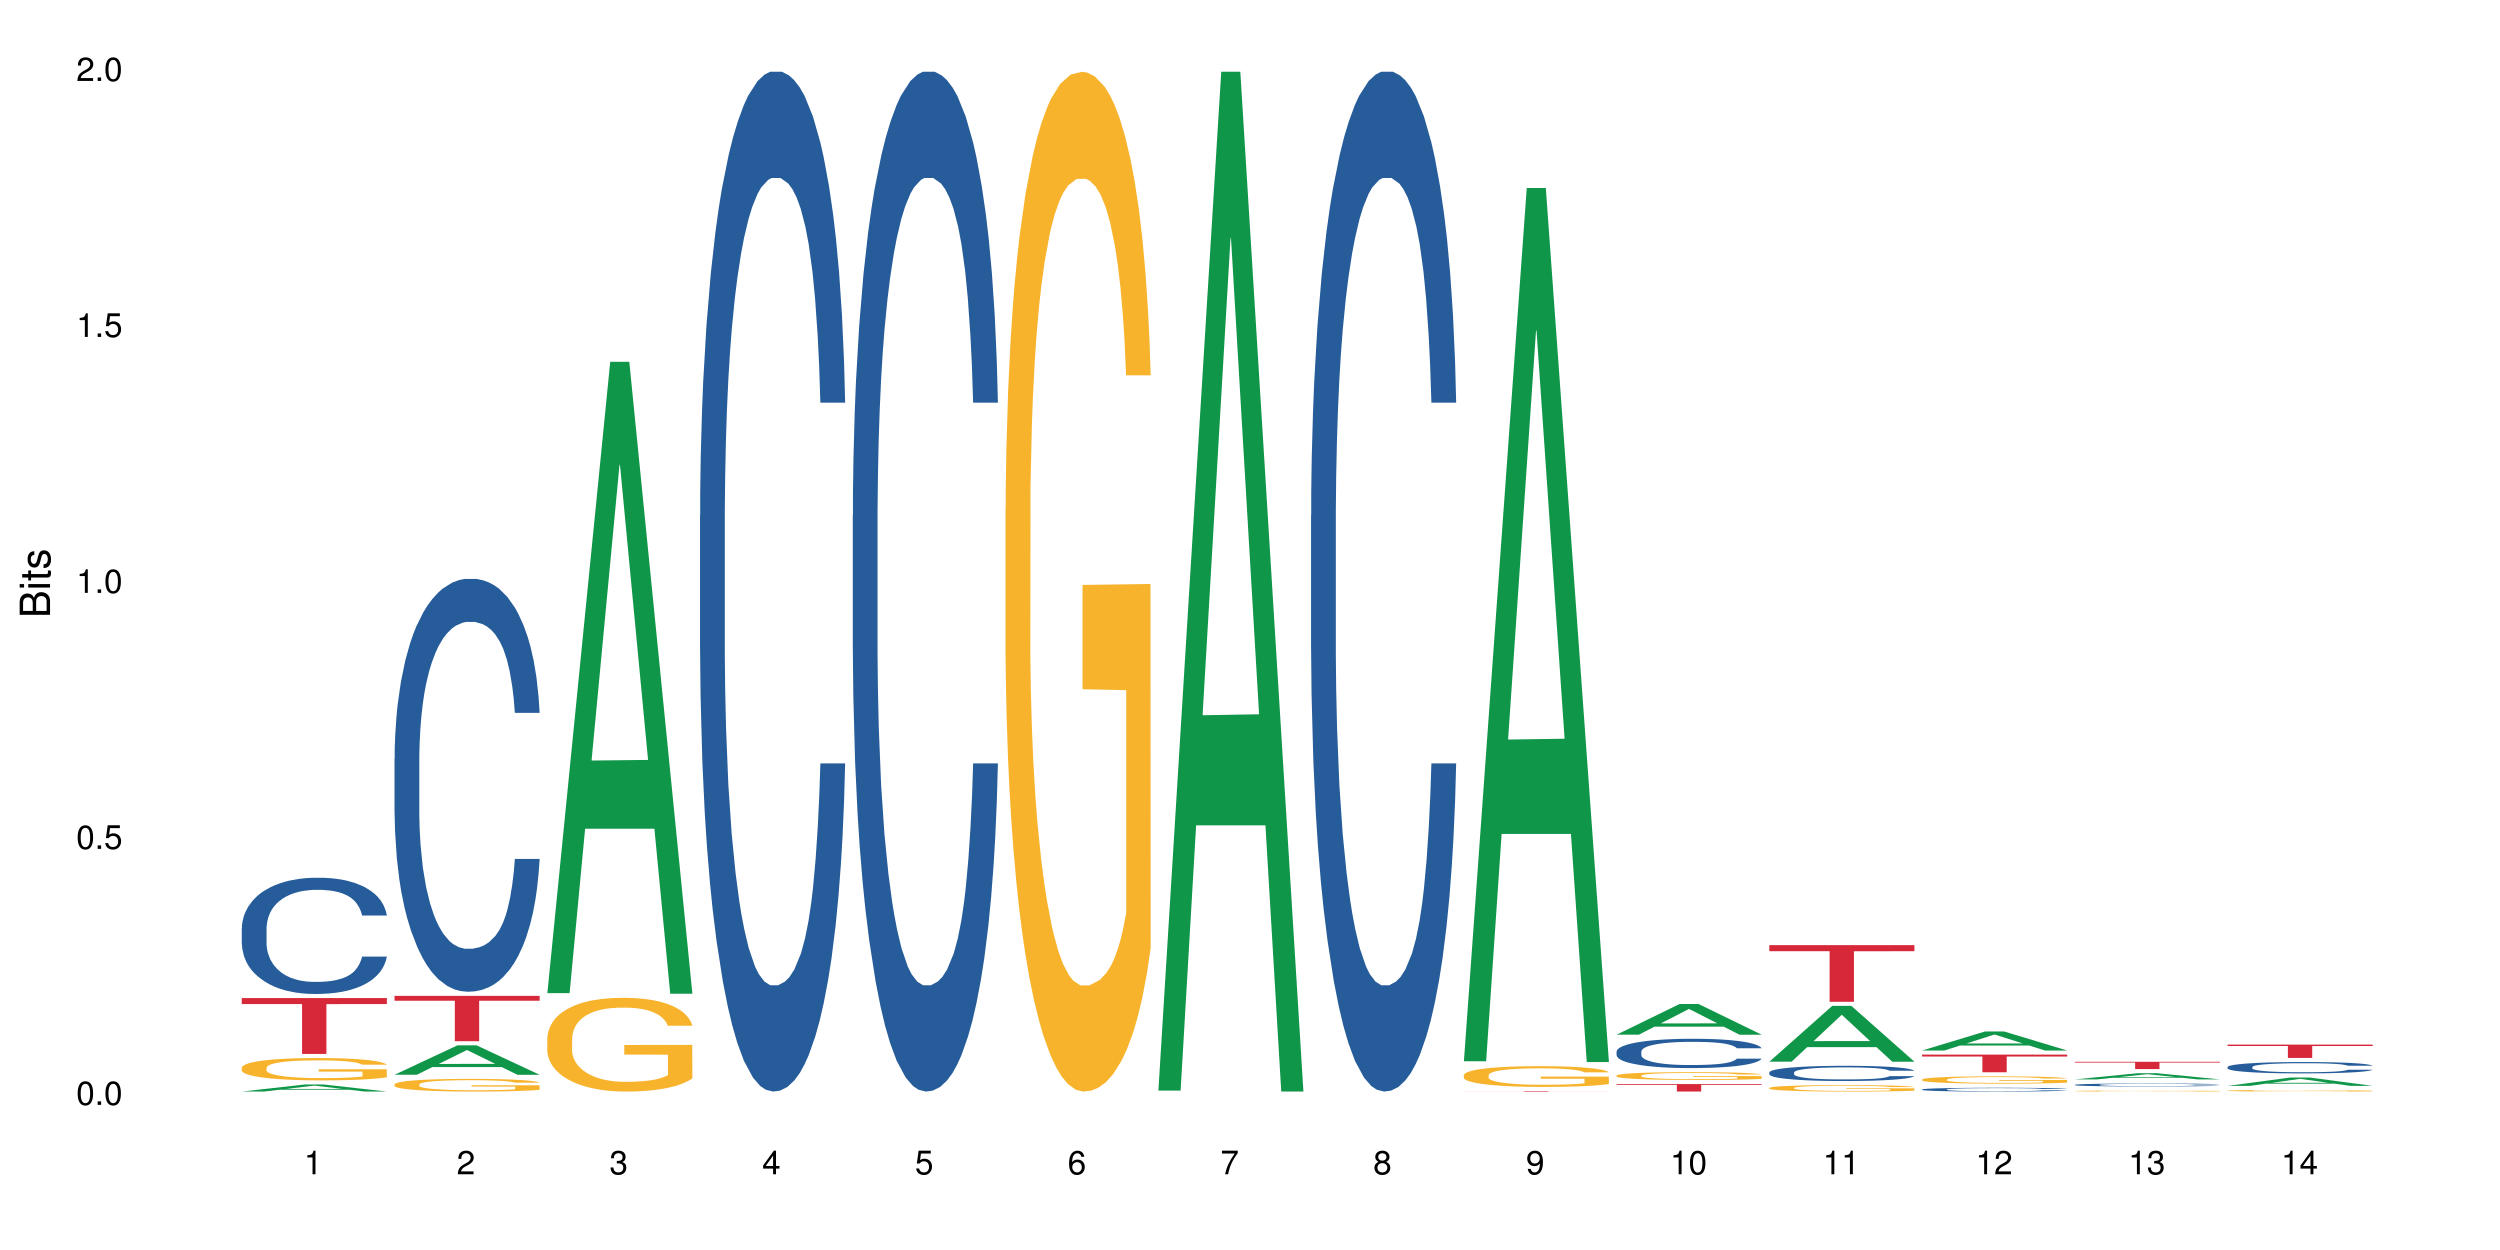 <?xml version="1.0" encoding="UTF-8"?>
<svg xmlns="http://www.w3.org/2000/svg" xmlns:xlink="http://www.w3.org/1999/xlink" width="720pt" height="360pt" viewBox="0 0 720 360" version="1.1">
<defs>
<g>
<symbol overflow="visible" id="glyph0-0">
<path style="stroke:none;" d=""/>
</symbol>
<symbol overflow="visible" id="glyph0-1">
<path style="stroke:none;" d="M 2.641 -6.797 C 2 -6.797 1.422 -6.531 1.078 -6.047 C 0.641 -5.453 0.406 -4.547 0.406 -3.297 C 0.406 -1 1.188 0.219 2.641 0.219 C 4.078 0.219 4.859 -1 4.859 -3.234 C 4.859 -4.562 4.656 -5.438 4.203 -6.047 C 3.844 -6.531 3.281 -6.797 2.641 -6.797 Z M 2.641 -6.047 C 3.547 -6.047 4 -5.125 4 -3.312 C 4 -1.375 3.562 -0.484 2.625 -0.484 C 1.734 -0.484 1.281 -1.422 1.281 -3.281 C 1.281 -5.141 1.734 -6.047 2.641 -6.047 Z M 2.641 -6.047 "/>
</symbol>
<symbol overflow="visible" id="glyph0-2">
<path style="stroke:none;" d="M 1.828 -1 L 0.828 -1 L 0.828 0 L 1.828 0 Z M 1.828 -1 "/>
</symbol>
<symbol overflow="visible" id="glyph0-3">
<path style="stroke:none;" d="M 4.562 -6.797 L 1.062 -6.797 L 0.547 -3.094 L 1.328 -3.094 C 1.719 -3.562 2.047 -3.734 2.578 -3.734 C 3.484 -3.734 4.062 -3.109 4.062 -2.094 C 4.062 -1.125 3.484 -0.531 2.578 -0.531 C 1.828 -0.531 1.375 -0.906 1.188 -1.672 L 0.328 -1.672 C 0.453 -1.109 0.547 -0.844 0.75 -0.594 C 1.125 -0.078 1.828 0.219 2.594 0.219 C 3.969 0.219 4.922 -0.781 4.922 -2.219 C 4.922 -3.562 4.031 -4.484 2.719 -4.484 C 2.25 -4.484 1.859 -4.359 1.469 -4.062 L 1.734 -5.969 L 4.562 -5.969 Z M 4.562 -6.797 "/>
</symbol>
<symbol overflow="visible" id="glyph0-4">
<path style="stroke:none;" d="M 2.484 -4.844 L 2.484 0 L 3.328 0 L 3.328 -6.797 L 2.766 -6.797 C 2.469 -5.75 2.281 -5.609 0.984 -5.453 L 0.984 -4.844 Z M 2.484 -4.844 "/>
</symbol>
<symbol overflow="visible" id="glyph0-5">
<path style="stroke:none;" d="M 4.859 -0.828 L 1.281 -0.828 C 1.359 -1.391 1.672 -1.75 2.5 -2.234 L 3.469 -2.75 C 4.406 -3.266 4.906 -3.969 4.906 -4.812 C 4.906 -5.375 4.672 -5.906 4.266 -6.266 C 3.859 -6.625 3.375 -6.797 2.719 -6.797 C 1.859 -6.797 1.219 -6.5 0.844 -5.922 C 0.609 -5.562 0.5 -5.125 0.484 -4.438 L 1.328 -4.438 C 1.359 -4.906 1.406 -5.188 1.531 -5.406 C 1.75 -5.812 2.188 -6.062 2.703 -6.062 C 3.469 -6.062 4.031 -5.516 4.031 -4.781 C 4.031 -4.25 3.719 -3.797 3.125 -3.438 L 2.234 -2.938 C 0.812 -2.141 0.406 -1.5 0.328 0 L 4.859 0 Z M 4.859 -0.828 "/>
</symbol>
<symbol overflow="visible" id="glyph0-6">
<path style="stroke:none;" d="M 2.125 -3.125 L 2.578 -3.125 C 3.516 -3.125 3.984 -2.703 3.984 -1.891 C 3.984 -1.031 3.469 -0.531 2.578 -0.531 C 1.656 -0.531 1.203 -0.984 1.156 -1.969 L 0.312 -1.969 C 0.344 -1.422 0.438 -1.078 0.609 -0.766 C 0.953 -0.109 1.625 0.219 2.547 0.219 C 3.953 0.219 4.859 -0.609 4.859 -1.906 C 4.859 -2.766 4.516 -3.25 3.703 -3.516 C 4.344 -3.766 4.656 -4.25 4.656 -4.938 C 4.656 -6.109 3.875 -6.797 2.578 -6.797 C 1.203 -6.797 0.484 -6.047 0.453 -4.609 L 1.297 -4.609 C 1.312 -5.016 1.344 -5.25 1.453 -5.453 C 1.641 -5.828 2.062 -6.062 2.594 -6.062 C 3.344 -6.062 3.797 -5.625 3.797 -4.906 C 3.797 -4.422 3.609 -4.141 3.25 -3.984 C 3.016 -3.891 2.719 -3.844 2.125 -3.844 Z M 2.125 -3.125 "/>
</symbol>
<symbol overflow="visible" id="glyph0-7">
<path style="stroke:none;" d="M 3.141 -1.625 L 3.141 0 L 3.984 0 L 3.984 -1.625 L 4.984 -1.625 L 4.984 -2.391 L 3.984 -2.391 L 3.984 -6.797 L 3.359 -6.797 L 0.266 -2.516 L 0.266 -1.625 Z M 3.141 -2.391 L 1 -2.391 L 3.141 -5.359 Z M 3.141 -2.391 "/>
</symbol>
<symbol overflow="visible" id="glyph0-8">
<path style="stroke:none;" d="M 4.781 -5.031 C 4.609 -6.141 3.891 -6.797 2.844 -6.797 C 2.094 -6.797 1.422 -6.438 1.031 -5.828 C 0.609 -5.172 0.406 -4.344 0.406 -3.094 C 0.406 -1.953 0.578 -1.234 0.984 -0.625 C 1.359 -0.078 1.953 0.219 2.703 0.219 C 3.984 0.219 4.922 -0.734 4.922 -2.078 C 4.922 -3.344 4.062 -4.234 2.844 -4.234 C 2.172 -4.234 1.641 -3.969 1.281 -3.469 C 1.281 -5.125 1.828 -6.047 2.797 -6.047 C 3.391 -6.047 3.797 -5.672 3.938 -5.031 Z M 2.734 -3.484 C 3.547 -3.484 4.062 -2.922 4.062 -2 C 4.062 -1.156 3.484 -0.531 2.703 -0.531 C 1.922 -0.531 1.328 -1.188 1.328 -2.047 C 1.328 -2.891 1.906 -3.484 2.734 -3.484 Z M 2.734 -3.484 "/>
</symbol>
<symbol overflow="visible" id="glyph0-9">
<path style="stroke:none;" d="M 4.984 -6.797 L 0.438 -6.797 L 0.438 -5.969 L 4.109 -5.969 C 2.5 -3.656 1.828 -2.234 1.328 0 L 2.219 0 C 2.594 -2.172 3.453 -4.047 4.984 -6.094 Z M 4.984 -6.797 "/>
</symbol>
<symbol overflow="visible" id="glyph0-10">
<path style="stroke:none;" d="M 3.75 -3.578 C 4.453 -4 4.688 -4.344 4.688 -4.984 C 4.688 -6.047 3.844 -6.797 2.641 -6.797 C 1.438 -6.797 0.594 -6.047 0.594 -4.984 C 0.594 -4.359 0.828 -4.016 1.516 -3.578 C 0.734 -3.203 0.359 -2.641 0.359 -1.891 C 0.359 -0.641 1.297 0.219 2.641 0.219 C 3.984 0.219 4.922 -0.641 4.922 -1.875 C 4.922 -2.641 4.531 -3.203 3.75 -3.578 Z M 2.641 -6.047 C 3.359 -6.047 3.812 -5.625 3.812 -4.969 C 3.812 -4.344 3.344 -3.922 2.641 -3.922 C 1.922 -3.922 1.453 -4.344 1.453 -4.984 C 1.453 -5.625 1.922 -6.047 2.641 -6.047 Z M 2.641 -3.203 C 3.484 -3.203 4.062 -2.672 4.062 -1.875 C 4.062 -1.062 3.484 -0.531 2.625 -0.531 C 1.797 -0.531 1.219 -1.078 1.219 -1.875 C 1.219 -2.672 1.797 -3.203 2.641 -3.203 Z M 2.641 -3.203 "/>
</symbol>
<symbol overflow="visible" id="glyph0-11">
<path style="stroke:none;" d="M 0.516 -1.547 C 0.672 -0.438 1.406 0.219 2.438 0.219 C 3.188 0.219 3.859 -0.141 4.266 -0.75 C 4.688 -1.406 4.891 -2.25 4.891 -3.484 C 4.891 -4.625 4.703 -5.359 4.312 -5.953 C 3.938 -6.5 3.344 -6.797 2.594 -6.797 C 1.297 -6.797 0.359 -5.844 0.359 -4.516 C 0.359 -3.25 1.234 -2.344 2.453 -2.344 C 3.094 -2.344 3.562 -2.578 4.016 -3.109 C 4 -1.453 3.469 -0.531 2.5 -0.531 C 1.906 -0.531 1.484 -0.906 1.359 -1.547 Z M 2.578 -6.062 C 3.375 -6.062 3.969 -5.406 3.969 -4.531 C 3.969 -3.688 3.375 -3.094 2.547 -3.094 C 1.734 -3.094 1.234 -3.672 1.234 -4.578 C 1.234 -5.438 1.797 -6.062 2.578 -6.062 Z M 2.578 -6.062 "/>
</symbol>
<symbol overflow="visible" id="glyph1-0">
<path style="stroke:none;" d=""/>
</symbol>
<symbol overflow="visible" id="glyph1-1">
<path style="stroke:none;" d="M 0 -0.953 L 0 -4.891 C 0 -5.719 -0.234 -6.344 -0.734 -6.797 C -1.188 -7.234 -1.812 -7.469 -2.5 -7.469 C -3.547 -7.469 -4.188 -7 -4.625 -5.875 C -4.984 -6.672 -5.641 -7.094 -6.531 -7.094 C -7.156 -7.094 -7.734 -6.859 -8.141 -6.391 C -8.562 -5.938 -8.75 -5.344 -8.75 -4.5 L -8.75 -0.953 Z M -4.984 -2.062 L -7.766 -2.062 L -7.766 -4.219 C -7.766 -4.844 -7.688 -5.203 -7.453 -5.5 C -7.219 -5.812 -6.859 -5.969 -6.375 -5.969 C -5.906 -5.969 -5.531 -5.812 -5.297 -5.5 C -5.062 -5.203 -4.984 -4.844 -4.984 -4.219 Z M -0.984 -2.062 L -4 -2.062 L -4 -4.781 C -4 -5.328 -3.859 -5.688 -3.578 -5.953 C -3.297 -6.219 -2.922 -6.359 -2.484 -6.359 C -2.062 -6.359 -1.688 -6.219 -1.406 -5.953 C -1.109 -5.688 -0.984 -5.328 -0.984 -4.781 Z M -0.984 -2.062 "/>
</symbol>
<symbol overflow="visible" id="glyph1-2">
<path style="stroke:none;" d="M -6.281 -1.797 L -6.281 -0.797 L 0 -0.797 L 0 -1.797 Z M -8.75 -1.797 L -8.75 -0.797 L -7.484 -0.797 L -7.484 -1.797 Z M -8.75 -1.797 "/>
</symbol>
<symbol overflow="visible" id="glyph1-3">
<path style="stroke:none;" d="M -6.281 -3.047 L -6.281 -2.016 L -8.016 -2.016 L -8.016 -1.016 L -6.281 -1.016 L -6.281 -0.172 L -5.469 -0.172 L -5.469 -1.016 L -0.719 -1.016 C -0.078 -1.016 0.281 -1.453 0.281 -2.234 C 0.281 -2.469 0.25 -2.719 0.188 -3.047 L -0.641 -3.047 C -0.609 -2.922 -0.594 -2.766 -0.594 -2.562 C -0.594 -2.141 -0.719 -2.016 -1.156 -2.016 L -5.469 -2.016 L -5.469 -3.047 Z M -6.281 -3.047 "/>
</symbol>
<symbol overflow="visible" id="glyph1-4">
<path style="stroke:none;" d="M -4.531 -5.25 C -5.766 -5.25 -6.469 -4.422 -6.469 -2.969 C -6.469 -1.516 -5.719 -0.562 -4.547 -0.562 C -3.562 -0.562 -3.094 -1.062 -2.734 -2.562 L -2.516 -3.484 C -2.344 -4.188 -2.094 -4.469 -1.625 -4.469 C -1.047 -4.469 -0.641 -3.875 -0.641 -3 C -0.641 -2.453 -0.797 -2 -1.062 -1.75 C -1.25 -1.594 -1.422 -1.531 -1.875 -1.469 L -1.875 -0.406 C -0.422 -0.453 0.281 -1.266 0.281 -2.922 C 0.281 -4.5 -0.5 -5.516 -1.719 -5.516 C -2.656 -5.516 -3.172 -4.984 -3.469 -3.734 L -3.703 -2.766 C -3.891 -1.953 -4.156 -1.609 -4.594 -1.609 C -5.172 -1.609 -5.547 -2.125 -5.547 -2.938 C -5.547 -3.75 -5.203 -4.172 -4.531 -4.203 Z M -4.531 -5.25 "/>
</symbol>
</g>
</defs>
<g id="surface117436">
<rect x="0" y="0" width="720" height="360" style="fill:rgb(100%,100%,100%);fill-opacity:1;stroke:none;"/>
<path style=" stroke:none;fill-rule:nonzero;fill:rgb(6.275%,58.824%,28.235%);fill-opacity:1;" d="M 69.629 314.367 L 69.676 314.367 L 87.758 312.332 L 93.25 312.332 L 111.422 314.371 L 105.039 314.371 L 100.484 313.84 L 80.523 313.84 L 76.059 314.367 L 69.629 314.367 L 82.445 313.617 L 98.652 313.617 L 90.57 312.664 L 90.48 312.664 L 90.391 312.668 L 82.398 313.617 L 82.445 313.617 Z M 69.629 314.367 "/>
<path style=" stroke:none;fill-rule:nonzero;fill:rgb(14.51%,36.078%,60%);fill-opacity:1;" d="M 69.629 267.363 L 69.68 267.332 L 69.68 266.598 L 69.832 265.438 L 70.191 263.969 L 70.547 262.961 L 71.465 261.152 L 72.738 259.41 L 74.062 258.066 L 75.031 257.27 L 75.898 256.656 L 77.887 255.527 L 79.16 254.945 L 80.535 254.426 L 82.219 253.906 L 83.441 253.598 L 86.195 253.109 L 88.234 252.895 L 89.812 252.805 L 93.227 252.805 L 95.266 252.926 L 96.746 253.078 L 98.375 253.324 L 99.75 253.598 L 102.148 254.273 L 104.289 255.129 L 105.258 255.617 L 106.785 256.566 L 107.957 257.484 L 108.773 258.277 L 109.691 259.41 L 110.504 260.789 L 111.117 262.348 L 111.422 263.664 L 104.289 263.664 L 103.93 262.438 L 103.523 261.492 L 102.758 260.238 L 101.992 259.348 L 100.922 258.461 L 99.957 257.883 L 98.629 257.301 L 97.457 256.934 L 96.234 256.656 L 95.062 256.473 L 92.82 256.289 L 90.219 256.289 L 89.254 256.352 L 87.266 256.598 L 86.195 256.809 L 84.664 257.238 L 83.594 257.637 L 82.32 258.25 L 81.453 258.77 L 80.383 259.562 L 79.617 260.266 L 78.754 261.277 L 78.242 262.043 L 77.785 262.898 L 77.375 263.906 L 77.07 264.977 L 76.867 266.109 L 76.766 267.211 L 76.766 271.953 L 76.867 273.055 L 77.121 274.34 L 77.785 276.203 L 78.754 277.824 L 79.875 279.109 L 80.945 280.027 L 81.555 280.457 L 82.371 280.945 L 83.645 281.559 L 85.48 282.168 L 86.551 282.414 L 88.184 282.66 L 89.863 282.781 L 92.105 282.781 L 94.094 282.66 L 95.418 282.508 L 96.797 282.262 L 98.68 281.742 L 99.852 281.25 L 100.871 280.672 L 101.637 280.09 L 102.148 279.602 L 102.91 278.652 L 103.523 277.613 L 103.98 276.539 L 104.289 275.5 L 111.422 275.5 L 111.117 276.723 L 110.66 277.918 L 110.199 278.805 L 109.484 279.875 L 108.672 280.824 L 107.5 281.895 L 106.531 282.598 L 105.258 283.363 L 104.082 283.945 L 102.809 284.465 L 100.922 285.074 L 99.699 285.383 L 98.375 285.656 L 96.797 285.902 L 94.809 286.117 L 92.668 286.238 L 90.68 286.27 L 88.539 286.207 L 86.957 286.086 L 84.867 285.809 L 82.27 285.258 L 80.383 284.68 L 78.906 284.098 L 77.633 283.484 L 76.203 282.66 L 74.371 281.312 L 73.25 280.273 L 72.484 279.418 L 71.617 278.223 L 71.004 277.152 L 70.293 275.441 L 69.781 273.27 L 69.629 271.586 Z M 69.629 267.363 "/>
<path style=" stroke:none;fill-rule:nonzero;fill:rgb(96.863%,70.196%,16.863%);fill-opacity:1;" d="M 69.629 307.473 L 69.68 307.469 L 69.68 307.352 L 69.883 307.086 L 70.395 306.723 L 71.055 306.422 L 71.77 306.188 L 72.23 306.062 L 72.992 305.887 L 73.656 305.758 L 75.336 305.492 L 77.477 305.246 L 78.652 305.141 L 79.977 305.039 L 81.863 304.93 L 82.727 304.887 L 85.379 304.793 L 88.387 304.734 L 91.699 304.719 L 93.227 304.723 L 95.316 304.746 L 98.172 304.812 L 99.801 304.871 L 101.078 304.93 L 102.402 305.004 L 104.031 305.121 L 105.562 305.262 L 106.785 305.406 L 108.008 305.582 L 109.027 305.77 L 109.895 305.977 L 110.66 306.223 L 111.117 306.426 L 111.422 306.633 L 104.34 306.633 L 103.93 306.426 L 103.473 306.27 L 102.707 306.074 L 101.941 305.934 L 101.18 305.82 L 99.75 305.668 L 98.527 305.574 L 97 305.492 L 95.52 305.441 L 93.84 305.406 L 92.82 305.395 L 90.117 305.395 L 87.672 305.434 L 86.246 305.48 L 85.227 305.527 L 83.797 305.617 L 82.934 305.688 L 82.422 305.734 L 80.895 305.914 L 79.875 306.082 L 79.312 306.191 L 78.602 306.367 L 78.09 306.527 L 77.531 306.762 L 77.223 306.938 L 76.816 307.34 L 76.766 308.395 L 76.918 308.621 L 77.223 308.859 L 77.633 309.07 L 78.242 309.297 L 78.855 309.465 L 79.926 309.695 L 80.844 309.848 L 81.555 309.949 L 82.934 310.105 L 83.492 310.16 L 84.816 310.266 L 86.195 310.348 L 87.875 310.418 L 89.148 310.453 L 91.188 310.484 L 93.789 310.484 L 96.848 310.449 L 98.781 310.402 L 100.109 310.355 L 100.977 310.312 L 102.047 310.246 L 102.809 310.188 L 103.523 310.125 L 104.391 310.023 L 104.391 308.621 L 91.801 308.613 L 91.801 307.957 L 111.371 307.949 L 111.422 310.246 L 110.352 310.406 L 109.027 310.559 L 107.754 310.676 L 106.43 310.777 L 104.543 310.887 L 103.012 310.957 L 100.668 311.043 L 98.527 311.094 L 96.285 311.129 L 94.297 311.148 L 91.953 311.152 L 89.863 311.141 L 87.621 311.105 L 85.836 311.059 L 84.207 311 L 82.574 310.922 L 80.535 310.801 L 79.211 310.699 L 77.836 310.578 L 76.461 310.43 L 75.234 310.27 L 74.422 310.148 L 73.605 310.008 L 72.738 309.832 L 71.922 309.629 L 71.312 309.449 L 70.75 309.242 L 70.344 309.047 L 69.934 308.785 L 69.73 308.574 L 69.629 308.391 Z M 69.629 307.473 "/>
<path style=" stroke:none;fill-rule:nonzero;fill:rgb(83.922%,15.686%,22.353%);fill-opacity:1;" d="M 69.629 287.449 L 111.422 287.449 L 111.422 289.172 L 94.004 289.184 L 94.004 303.539 L 86.996 303.539 L 86.996 289.199 L 86.895 289.172 L 69.629 289.172 Z M 69.629 287.449 "/>
<path style=" stroke:none;fill-rule:nonzero;fill:rgb(6.275%,58.824%,28.235%);fill-opacity:1;" d="M 113.621 309.527 L 113.668 309.52 L 131.75 301.051 L 137.242 301.051 L 155.418 309.539 L 149.031 309.539 L 144.477 307.32 L 124.52 307.32 L 120.051 309.527 L 113.621 309.527 L 126.438 306.406 L 142.645 306.398 L 134.562 302.438 L 134.477 302.43 L 134.387 302.453 L 126.395 306.398 L 126.438 306.406 Z M 113.621 309.527 "/>
<path style=" stroke:none;fill-rule:nonzero;fill:rgb(14.51%,36.078%,60%);fill-opacity:1;" d="M 113.621 218.461 L 113.672 218.352 L 113.672 215.746 L 113.828 211.613 L 114.184 206.398 L 114.539 202.812 L 115.457 196.398 L 116.73 190.203 L 118.059 185.422 L 119.023 182.598 L 119.891 180.426 L 121.879 176.402 L 123.152 174.34 L 124.531 172.492 L 126.211 170.645 L 127.434 169.555 L 130.188 167.816 L 132.227 167.055 L 133.805 166.73 L 137.223 166.73 L 139.258 167.164 L 140.738 167.707 L 142.367 168.578 L 143.746 169.555 L 146.141 171.945 L 148.281 174.988 L 149.25 176.73 L 150.777 180.098 L 151.949 183.359 L 152.766 186.184 L 153.684 190.203 L 154.5 195.094 L 155.109 200.637 L 155.418 205.312 L 148.281 205.312 L 147.926 200.965 L 147.516 197.594 L 146.75 193.141 L 145.988 189.988 L 144.918 186.836 L 143.949 184.77 L 142.625 182.707 L 141.453 181.402 L 140.227 180.426 L 139.055 179.773 L 136.812 179.121 L 134.215 179.121 L 133.246 179.336 L 131.258 180.207 L 130.188 180.969 L 128.66 182.488 L 127.59 183.902 L 126.312 186.074 L 125.449 187.922 L 124.379 190.75 L 123.613 193.246 L 122.746 196.836 L 122.234 199.551 L 121.777 202.594 L 121.371 206.18 L 121.062 209.984 L 120.859 214.004 L 120.758 217.918 L 120.758 234.762 L 120.859 238.676 L 121.113 243.238 L 121.777 249.871 L 122.746 255.629 L 123.867 260.195 L 124.938 263.453 L 125.551 264.977 L 126.363 266.715 L 127.641 268.887 L 129.473 271.062 L 130.543 271.93 L 132.176 272.801 L 133.855 273.234 L 136.098 273.234 L 138.086 272.801 L 139.414 272.258 L 140.789 271.387 L 142.676 269.539 L 143.848 267.801 L 144.867 265.734 L 145.629 263.672 L 146.141 261.934 L 146.906 258.562 L 147.516 254.867 L 147.977 251.066 L 148.281 247.371 L 155.418 247.371 L 155.109 251.715 L 154.652 255.957 L 154.191 259.105 L 153.48 262.91 L 152.664 266.281 L 151.492 270.082 L 150.523 272.582 L 149.25 275.301 L 148.078 277.363 L 146.805 279.211 L 144.918 281.387 L 143.695 282.473 L 142.367 283.449 L 140.789 284.32 L 138.801 285.082 L 136.66 285.516 L 134.672 285.625 L 132.531 285.406 L 130.953 284.973 L 128.863 283.992 L 126.262 282.039 L 124.379 279.973 L 122.898 277.906 L 121.625 275.734 L 120.199 272.801 L 118.363 268.02 L 117.242 264.324 L 116.477 261.281 L 115.609 257.043 L 115 253.238 L 114.285 247.152 L 113.777 239.438 L 113.621 233.457 Z M 113.621 218.461 "/>
<path style=" stroke:none;fill-rule:nonzero;fill:rgb(96.863%,70.196%,16.863%);fill-opacity:1;" d="M 113.621 312.281 L 113.672 312.277 L 113.672 312.211 L 113.879 312.062 L 114.387 311.855 L 115.051 311.684 L 115.762 311.551 L 116.223 311.48 L 116.988 311.379 L 117.648 311.309 L 119.332 311.156 L 121.473 311.016 L 122.645 310.957 L 123.969 310.898 L 125.855 310.836 L 126.723 310.812 L 129.371 310.762 L 132.379 310.727 L 135.691 310.715 L 137.223 310.719 L 139.312 310.734 L 142.164 310.77 L 143.797 310.805 L 145.07 310.836 L 146.395 310.879 L 148.027 310.945 L 149.555 311.027 L 150.777 311.105 L 152 311.207 L 153.02 311.312 L 153.887 311.43 L 154.652 311.57 L 155.109 311.688 L 155.418 311.805 L 148.332 311.805 L 147.926 311.688 L 147.465 311.598 L 146.699 311.488 L 145.938 311.406 L 145.172 311.344 L 143.746 311.258 L 142.523 311.203 L 140.992 311.156 L 139.516 311.129 L 137.832 311.105 L 136.812 311.102 L 134.113 311.102 L 131.664 311.125 L 130.238 311.152 L 129.219 311.176 L 127.793 311.227 L 126.926 311.266 L 126.414 311.293 L 124.887 311.398 L 123.867 311.492 L 123.305 311.555 L 122.594 311.656 L 122.082 311.746 L 121.523 311.879 L 121.219 311.977 L 120.809 312.203 L 120.758 312.805 L 120.91 312.934 L 121.219 313.07 L 121.625 313.188 L 122.234 313.316 L 122.848 313.414 L 123.918 313.543 L 124.836 313.629 L 125.551 313.688 L 126.926 313.777 L 127.484 313.809 L 128.812 313.867 L 130.188 313.914 L 131.871 313.953 L 133.145 313.973 L 135.184 313.992 L 137.781 313.992 L 140.84 313.969 L 142.777 313.945 L 144.102 313.918 L 144.969 313.895 L 146.039 313.855 L 146.805 313.824 L 147.516 313.785 L 148.383 313.73 L 148.383 312.934 L 135.793 312.93 L 135.793 312.555 L 155.367 312.551 L 155.418 313.855 L 154.348 313.945 L 153.02 314.035 L 151.746 314.102 L 150.422 314.156 L 148.535 314.219 L 147.008 314.262 L 144.664 314.309 L 142.523 314.336 L 140.277 314.355 L 138.293 314.367 L 135.945 314.371 L 133.855 314.363 L 131.613 314.344 L 129.832 314.316 L 128.199 314.285 L 126.57 314.242 L 124.531 314.172 L 123.203 314.113 L 121.828 314.043 L 120.453 313.961 L 119.23 313.871 L 118.414 313.801 L 117.598 313.719 L 116.73 313.621 L 115.918 313.508 L 115.305 313.402 L 114.742 313.285 L 114.336 313.176 L 113.93 313.027 L 113.727 312.906 L 113.621 312.801 Z M 113.621 312.281 "/>
<path style=" stroke:none;fill-rule:nonzero;fill:rgb(83.922%,15.686%,22.353%);fill-opacity:1;" d="M 113.621 286.805 L 155.418 286.805 L 155.418 288.203 L 138 288.215 L 138 299.871 L 130.988 299.871 L 130.988 288.227 L 130.887 288.203 L 113.621 288.203 Z M 113.621 286.805 "/>
<path style=" stroke:none;fill-rule:nonzero;fill:rgb(6.275%,58.824%,28.235%);fill-opacity:1;" d="M 157.617 286.02 L 157.66 285.848 L 175.746 104.191 L 181.238 104.191 L 199.41 286.188 L 193.023 286.188 L 188.469 238.684 L 168.512 238.684 L 164.047 286.02 L 157.617 286.02 L 170.43 219.031 L 186.641 218.859 L 178.559 133.926 L 178.469 133.754 L 178.379 134.27 L 170.387 218.859 L 170.43 219.031 Z M 157.617 286.02 "/>
<path style=" stroke:none;fill-rule:nonzero;fill:rgb(96.863%,70.196%,16.863%);fill-opacity:1;" d="M 157.617 298.934 L 157.668 298.91 L 157.668 298.418 L 157.871 297.305 L 158.379 295.777 L 159.043 294.52 L 159.758 293.535 L 160.215 293.016 L 160.98 292.277 L 161.641 291.734 L 163.324 290.625 L 165.465 289.59 L 166.637 289.145 L 167.961 288.727 L 169.848 288.258 L 170.715 288.086 L 173.363 287.691 L 176.371 287.441 L 179.684 287.367 L 181.215 287.395 L 183.305 287.492 L 186.156 287.762 L 187.789 288.012 L 189.062 288.258 L 190.387 288.578 L 192.02 289.07 L 193.547 289.664 L 194.773 290.254 L 195.996 290.992 L 197.016 291.781 L 197.879 292.645 L 198.645 293.684 L 199.105 294.543 L 199.41 295.406 L 192.324 295.406 L 191.918 294.543 L 191.457 293.879 L 190.695 293.066 L 189.93 292.473 L 189.164 292.004 L 187.738 291.363 L 186.516 290.969 L 184.984 290.625 L 183.508 290.402 L 181.824 290.254 L 180.805 290.203 L 178.105 290.203 L 175.66 290.379 L 174.23 290.574 L 173.211 290.773 L 171.785 291.141 L 170.918 291.438 L 170.41 291.637 L 168.879 292.398 L 167.859 293.09 L 167.301 293.559 L 166.586 294.297 L 166.078 294.965 L 165.516 295.949 L 165.211 296.691 L 164.801 298.367 L 164.75 302.805 L 164.906 303.742 L 165.211 304.754 L 165.617 305.641 L 166.23 306.578 L 166.84 307.293 L 167.91 308.254 L 168.828 308.895 L 169.543 309.316 L 170.918 309.98 L 171.48 310.203 L 172.805 310.648 L 174.18 310.992 L 175.863 311.289 L 177.137 311.438 L 179.176 311.559 L 181.773 311.559 L 184.832 311.41 L 186.77 311.215 L 188.094 311.016 L 188.961 310.844 L 190.031 310.574 L 190.797 310.328 L 191.512 310.055 L 192.375 309.637 L 192.375 303.742 L 179.789 303.719 L 179.789 300.957 L 199.359 300.93 L 199.41 310.574 L 198.34 311.238 L 197.016 311.879 L 195.738 312.375 L 194.414 312.793 L 192.527 313.262 L 191 313.559 L 188.656 313.902 L 186.516 314.125 L 184.273 314.273 L 182.285 314.348 L 179.941 314.371 L 177.852 314.32 L 175.609 314.172 L 173.824 313.977 L 172.191 313.73 L 170.562 313.41 L 168.523 312.891 L 167.199 312.473 L 165.82 311.953 L 164.445 311.336 L 163.223 310.672 L 162.406 310.152 L 161.59 309.562 L 160.727 308.824 L 159.91 307.984 L 159.297 307.219 L 158.738 306.355 L 158.328 305.543 L 157.922 304.434 L 157.719 303.547 L 157.617 302.781 Z M 157.617 298.934 "/>
<path style=" stroke:none;fill-rule:nonzero;fill:rgb(14.51%,36.078%,60%);fill-opacity:1;" d="M 201.609 148.457 L 201.66 148.188 L 201.66 141.742 L 201.812 131.543 L 202.172 118.656 L 202.527 109.797 L 203.445 93.957 L 204.719 78.652 L 206.043 66.84 L 207.012 59.859 L 207.879 54.492 L 209.867 44.559 L 211.141 39.457 L 212.516 34.891 L 214.199 30.328 L 215.422 27.645 L 218.176 23.348 L 220.211 21.469 L 221.793 20.664 L 225.207 20.664 L 227.246 21.738 L 228.723 23.078 L 230.355 25.227 L 231.73 27.645 L 234.129 33.551 L 236.27 41.066 L 237.234 45.363 L 238.766 53.684 L 239.938 61.738 L 240.754 68.719 L 241.672 78.652 L 242.484 90.734 L 243.098 104.426 L 243.402 115.969 L 236.27 115.969 L 235.91 105.23 L 235.504 96.91 L 234.738 85.902 L 233.973 78.117 L 232.902 70.332 L 231.934 65.23 L 230.609 60.129 L 229.438 56.906 L 228.215 54.492 L 227.043 52.879 L 224.801 51.27 L 222.199 51.27 L 221.23 51.805 L 219.246 53.953 L 218.176 55.832 L 216.645 59.59 L 215.574 63.082 L 214.301 68.449 L 213.434 73.016 L 212.363 79.996 L 211.598 86.172 L 210.734 95.031 L 210.223 101.742 L 209.766 109.258 L 209.355 118.117 L 209.051 127.516 L 208.848 137.449 L 208.746 147.113 L 208.746 188.727 L 208.848 198.391 L 209.102 209.668 L 209.766 226.043 L 210.734 240.273 L 211.855 251.547 L 212.926 259.602 L 213.535 263.359 L 214.352 267.656 L 215.625 273.027 L 217.461 278.395 L 218.531 280.543 L 220.16 282.691 L 221.844 283.766 L 224.086 283.766 L 226.074 282.691 L 227.398 281.348 L 228.777 279.199 L 230.66 274.637 L 231.832 270.34 L 232.852 265.242 L 233.617 260.141 L 234.129 255.844 L 234.891 247.52 L 235.504 238.395 L 235.961 228.996 L 236.27 219.867 L 243.402 219.867 L 243.098 230.609 L 242.641 241.078 L 242.18 248.863 L 241.465 258.262 L 240.652 266.582 L 239.48 275.98 L 238.512 282.152 L 237.234 288.867 L 236.062 293.969 L 234.789 298.531 L 232.902 303.898 L 231.68 306.586 L 230.355 309 L 228.777 311.148 L 226.789 313.027 L 224.648 314.102 L 222.66 314.371 L 220.52 313.832 L 218.938 312.762 L 216.848 310.344 L 214.25 305.512 L 212.363 300.41 L 210.887 295.309 L 209.613 289.941 L 208.184 282.691 L 206.348 270.879 L 205.227 261.75 L 204.465 254.234 L 203.598 243.762 L 202.984 234.367 L 202.273 219.332 L 201.762 200.27 L 201.609 185.504 Z M 201.609 148.457 "/>
<path style=" stroke:none;fill-rule:nonzero;fill:rgb(14.51%,36.078%,60%);fill-opacity:1;" d="M 245.602 148.457 L 245.652 148.188 L 245.652 141.742 L 245.809 131.543 L 246.164 118.656 L 246.52 109.797 L 247.438 93.957 L 248.711 78.652 L 250.035 66.84 L 251.004 59.859 L 251.871 54.492 L 253.859 44.559 L 255.133 39.457 L 256.512 34.891 L 258.191 30.328 L 259.414 27.645 L 262.168 23.348 L 264.207 21.469 L 265.785 20.664 L 269.199 20.664 L 271.238 21.738 L 272.719 23.078 L 274.348 25.227 L 275.727 27.645 L 278.121 33.551 L 280.262 41.066 L 281.23 45.363 L 282.758 53.684 L 283.93 61.738 L 284.746 68.719 L 285.664 78.652 L 286.48 90.734 L 287.09 104.426 L 287.398 115.969 L 280.262 115.969 L 279.906 105.23 L 279.496 96.91 L 278.73 85.902 L 277.969 78.117 L 276.898 70.332 L 275.93 65.23 L 274.605 60.129 L 273.43 56.906 L 272.207 54.492 L 271.035 52.879 L 268.793 51.27 L 266.195 51.27 L 265.227 51.805 L 263.238 53.953 L 262.168 55.832 L 260.637 59.59 L 259.566 63.082 L 258.293 68.449 L 257.426 73.016 L 256.355 79.996 L 255.594 86.172 L 254.727 95.031 L 254.215 101.742 L 253.758 109.258 L 253.352 118.117 L 253.043 127.516 L 252.84 137.449 L 252.738 147.113 L 252.738 188.727 L 252.84 198.391 L 253.094 209.668 L 253.758 226.043 L 254.727 240.273 L 255.848 251.547 L 256.918 259.602 L 257.531 263.359 L 258.344 267.656 L 259.617 273.027 L 261.453 278.395 L 262.523 280.543 L 264.156 282.691 L 265.836 283.766 L 268.078 283.766 L 270.066 282.691 L 271.395 281.348 L 272.77 279.199 L 274.656 274.637 L 275.828 270.34 L 276.848 265.242 L 277.609 260.141 L 278.121 255.844 L 278.887 247.52 L 279.496 238.395 L 279.957 228.996 L 280.262 219.867 L 287.398 219.867 L 287.09 230.609 L 286.633 241.078 L 286.172 248.863 L 285.461 258.262 L 284.645 266.582 L 283.473 275.98 L 282.504 282.152 L 281.23 288.867 L 280.059 293.969 L 278.781 298.531 L 276.898 303.898 L 275.676 306.586 L 274.348 309 L 272.77 311.148 L 270.781 313.027 L 268.641 314.102 L 266.652 314.371 L 264.512 313.832 L 262.934 312.762 L 260.844 310.344 L 258.242 305.512 L 256.355 300.41 L 254.879 295.309 L 253.605 289.941 L 252.18 282.691 L 250.344 270.879 L 249.223 261.75 L 248.457 254.234 L 247.59 243.762 L 246.98 234.367 L 246.266 219.332 L 245.754 200.27 L 245.602 185.504 Z M 245.602 148.457 "/>
<path style=" stroke:none;fill-rule:nonzero;fill:rgb(96.863%,70.196%,16.863%);fill-opacity:1;" d="M 289.598 146.461 L 289.648 146.191 L 289.648 140.828 L 289.852 128.758 L 290.359 112.129 L 291.023 98.449 L 291.738 87.719 L 292.195 82.086 L 292.961 74.039 L 293.621 68.141 L 295.305 56.07 L 297.445 44.805 L 298.617 39.977 L 299.941 35.414 L 301.828 30.32 L 302.695 28.441 L 305.344 24.148 L 308.352 21.469 L 311.664 20.664 L 313.195 20.93 L 315.285 22.004 L 318.137 24.953 L 319.77 27.637 L 321.043 30.32 L 322.367 33.805 L 324 39.172 L 325.527 45.609 L 326.75 52.047 L 327.977 60.094 L 328.996 68.676 L 329.859 78.062 L 330.625 89.328 L 331.086 98.715 L 331.391 108.105 L 324.305 108.105 L 323.898 98.715 L 323.438 91.477 L 322.676 82.625 L 321.91 76.188 L 321.145 71.09 L 319.719 64.117 L 318.496 59.824 L 316.965 56.07 L 315.488 53.656 L 313.805 52.047 L 312.785 51.508 L 310.086 51.508 L 307.641 53.387 L 306.211 55.531 L 305.191 57.68 L 303.766 61.703 L 302.898 64.922 L 302.391 67.066 L 300.859 75.383 L 299.84 82.891 L 299.281 87.988 L 298.566 96.035 L 298.059 103.277 L 297.496 114.004 L 297.191 122.051 L 296.781 140.293 L 296.73 188.574 L 296.883 198.766 L 297.191 209.762 L 297.598 219.418 L 298.211 229.609 L 298.82 237.391 L 299.891 247.852 L 300.809 254.824 L 301.523 259.383 L 302.898 266.625 L 303.461 269.039 L 304.785 273.867 L 306.16 277.625 L 307.844 280.844 L 309.117 282.453 L 311.156 283.793 L 313.754 283.793 L 316.812 282.184 L 318.75 280.039 L 320.074 277.891 L 320.941 276.016 L 322.012 273.062 L 322.777 270.383 L 323.488 267.43 L 324.355 262.871 L 324.355 198.766 L 311.766 198.496 L 311.766 168.457 L 331.34 168.188 L 331.391 273.062 L 330.32 280.305 L 328.996 287.281 L 327.719 292.645 L 326.395 297.203 L 324.508 302.301 L 322.98 305.52 L 320.637 309.273 L 318.496 311.688 L 316.254 313.297 L 314.266 314.102 L 311.922 314.371 L 309.832 313.836 L 307.59 312.227 L 305.805 310.078 L 304.172 307.398 L 302.543 303.91 L 300.504 298.277 L 299.18 293.719 L 297.801 288.086 L 296.426 281.379 L 295.203 274.137 L 294.387 268.504 L 293.57 262.066 L 292.707 254.02 L 291.891 244.898 L 291.277 236.586 L 290.719 227.195 L 290.309 218.344 L 289.902 206.277 L 289.699 196.621 L 289.598 188.305 Z M 289.598 146.461 "/>
<path style=" stroke:none;fill-rule:nonzero;fill:rgb(6.275%,58.824%,28.235%);fill-opacity:1;" d="M 333.59 314.094 L 333.633 313.82 L 351.719 20.664 L 357.211 20.664 L 375.383 314.371 L 369 314.371 L 364.445 237.703 L 344.484 237.703 L 340.02 314.094 L 333.59 314.094 L 346.406 205.988 L 362.613 205.711 L 354.531 68.648 L 354.441 68.375 L 354.352 69.199 L 346.359 205.711 L 346.406 205.988 Z M 333.59 314.094 "/>
<path style=" stroke:none;fill-rule:nonzero;fill:rgb(14.51%,36.078%,60%);fill-opacity:1;" d="M 377.582 148.457 L 377.633 148.188 L 377.633 141.742 L 377.785 131.543 L 378.145 118.656 L 378.5 109.797 L 379.418 93.957 L 380.691 78.652 L 382.016 66.84 L 382.984 59.859 L 383.852 54.492 L 385.84 44.559 L 387.113 39.457 L 388.488 34.891 L 390.172 30.328 L 391.395 27.645 L 394.148 23.348 L 396.188 21.469 L 397.766 20.664 L 401.18 20.664 L 403.219 21.738 L 404.699 23.078 L 406.328 25.227 L 407.703 27.645 L 410.102 33.551 L 412.242 41.066 L 413.211 45.363 L 414.738 53.684 L 415.91 61.738 L 416.727 68.719 L 417.645 78.652 L 418.461 90.734 L 419.07 104.426 L 419.375 115.969 L 412.242 115.969 L 411.883 105.23 L 411.477 96.91 L 410.711 85.902 L 409.949 78.117 L 408.879 70.332 L 407.91 65.23 L 406.582 60.129 L 405.41 56.906 L 404.188 54.492 L 403.016 52.879 L 400.773 51.27 L 398.176 51.27 L 397.207 51.805 L 395.219 53.953 L 394.148 55.832 L 392.617 59.59 L 391.547 63.082 L 390.273 68.449 L 389.406 73.016 L 388.336 79.996 L 387.574 86.172 L 386.707 95.031 L 386.195 101.742 L 385.738 109.258 L 385.332 118.117 L 385.023 127.516 L 384.82 137.449 L 384.719 147.113 L 384.719 188.727 L 384.82 198.391 L 385.074 209.668 L 385.738 226.043 L 386.707 240.273 L 387.828 251.547 L 388.898 259.602 L 389.508 263.359 L 390.324 267.656 L 391.598 273.027 L 393.434 278.395 L 394.504 280.543 L 396.137 282.691 L 397.816 283.766 L 400.059 283.766 L 402.047 282.691 L 403.371 281.348 L 404.75 279.199 L 406.633 274.637 L 407.809 270.34 L 408.828 265.242 L 409.59 260.141 L 410.102 255.844 L 410.863 247.52 L 411.477 238.395 L 411.934 228.996 L 412.242 219.867 L 419.375 219.867 L 419.07 230.609 L 418.613 241.078 L 418.152 248.863 L 417.441 258.262 L 416.625 266.582 L 415.453 275.98 L 414.484 282.152 L 413.211 288.867 L 412.039 293.969 L 410.762 298.531 L 408.879 303.898 L 407.652 306.586 L 406.328 309 L 404.75 311.148 L 402.762 313.027 L 400.621 314.102 L 398.633 314.371 L 396.492 313.832 L 394.914 312.762 L 392.824 310.344 L 390.223 305.512 L 388.336 300.41 L 386.859 295.309 L 385.586 289.941 L 384.156 282.691 L 382.324 270.879 L 381.203 261.75 L 380.438 254.234 L 379.57 243.762 L 378.961 234.367 L 378.246 219.332 L 377.734 200.27 L 377.582 185.504 Z M 377.582 148.457 "/>
<path style=" stroke:none;fill-rule:nonzero;fill:rgb(6.275%,58.824%,28.235%);fill-opacity:1;" d="M 421.578 305.645 L 421.621 305.406 L 439.703 54.148 L 445.195 54.148 L 463.371 305.879 L 456.984 305.879 L 452.43 240.172 L 432.473 240.172 L 428.008 305.645 L 421.578 305.645 L 434.391 212.988 L 450.602 212.75 L 442.52 95.277 L 442.43 95.039 L 442.34 95.75 L 434.348 212.75 L 434.391 212.988 Z M 421.578 305.645 "/>
<path style=" stroke:none;fill-rule:nonzero;fill:rgb(96.863%,70.196%,16.863%);fill-opacity:1;" d="M 421.578 309.617 L 421.629 309.613 L 421.629 309.504 L 421.832 309.258 L 422.34 308.918 L 423.004 308.641 L 423.719 308.422 L 424.176 308.309 L 424.941 308.145 L 425.602 308.023 L 427.285 307.781 L 429.426 307.551 L 430.598 307.453 L 431.922 307.359 L 433.809 307.258 L 434.676 307.219 L 437.324 307.133 L 440.332 307.078 L 443.645 307.059 L 445.176 307.066 L 447.266 307.086 L 450.117 307.148 L 451.75 307.203 L 453.023 307.258 L 454.348 307.328 L 455.98 307.438 L 457.508 307.566 L 458.73 307.699 L 459.957 307.863 L 460.977 308.035 L 461.84 308.227 L 462.605 308.457 L 463.062 308.648 L 463.371 308.836 L 456.285 308.836 L 455.879 308.648 L 455.418 308.5 L 454.656 308.32 L 453.891 308.188 L 453.125 308.086 L 451.699 307.945 L 450.477 307.855 L 448.945 307.781 L 447.469 307.73 L 445.785 307.699 L 444.766 307.688 L 442.066 307.688 L 439.617 307.727 L 438.191 307.77 L 437.172 307.812 L 435.746 307.895 L 434.879 307.961 L 434.371 308.004 L 432.84 308.172 L 431.82 308.324 L 431.262 308.43 L 430.547 308.594 L 430.035 308.738 L 429.477 308.957 L 429.172 309.121 L 428.762 309.492 L 428.711 310.473 L 428.863 310.68 L 429.172 310.902 L 429.578 311.102 L 430.191 311.309 L 430.801 311.465 L 431.871 311.68 L 432.789 311.82 L 433.504 311.914 L 434.879 312.059 L 435.441 312.109 L 436.766 312.207 L 438.141 312.285 L 439.824 312.348 L 441.098 312.383 L 443.137 312.41 L 445.734 312.41 L 448.793 312.375 L 450.73 312.332 L 452.055 312.289 L 452.922 312.25 L 453.992 312.191 L 454.758 312.137 L 455.469 312.074 L 456.336 311.984 L 456.336 310.68 L 443.746 310.676 L 443.746 310.062 L 463.32 310.059 L 463.371 312.191 L 462.301 312.336 L 460.977 312.48 L 459.699 312.59 L 458.375 312.68 L 456.488 312.785 L 454.961 312.852 L 452.617 312.926 L 450.477 312.977 L 448.234 313.008 L 446.246 313.023 L 443.898 313.031 L 441.812 313.02 L 439.566 312.988 L 437.785 312.941 L 436.152 312.887 L 434.523 312.816 L 432.484 312.703 L 431.16 312.609 L 429.781 312.496 L 428.406 312.359 L 427.184 312.211 L 426.367 312.098 L 425.551 311.969 L 424.684 311.805 L 423.871 311.617 L 423.258 311.449 L 422.699 311.258 L 422.289 311.078 L 421.883 310.832 L 421.68 310.637 L 421.578 310.469 Z M 421.578 309.617 "/>
<path style=" stroke:none;fill-rule:nonzero;fill:rgb(83.922%,15.686%,22.353%);fill-opacity:1;" d="M 421.578 314.211 L 463.371 314.211 L 463.371 314.227 L 445.953 314.227 L 445.953 314.371 L 438.945 314.371 L 438.945 314.227 L 421.578 314.227 Z M 421.578 314.211 "/>
<path style=" stroke:none;fill-rule:nonzero;fill:rgb(6.275%,58.824%,28.235%);fill-opacity:1;" d="M 465.57 297.988 L 465.613 297.98 L 483.699 289.16 L 489.191 289.16 L 507.363 297.996 L 500.977 297.996 L 496.426 295.688 L 476.465 295.688 L 472 297.988 L 465.57 297.988 L 478.383 294.734 L 494.594 294.727 L 486.512 290.605 L 486.422 290.594 L 486.332 290.621 L 478.34 294.727 L 478.383 294.734 Z M 465.57 297.988 "/>
<path style=" stroke:none;fill-rule:nonzero;fill:rgb(14.51%,36.078%,60%);fill-opacity:1;" d="M 465.57 302.844 L 465.621 302.836 L 465.621 302.648 L 465.773 302.355 L 466.129 301.988 L 466.488 301.734 L 467.406 301.277 L 468.68 300.84 L 470.004 300.5 L 470.973 300.301 L 471.84 300.145 L 473.828 299.859 L 475.102 299.715 L 476.477 299.582 L 478.16 299.453 L 479.383 299.375 L 482.133 299.254 L 484.172 299.199 L 485.754 299.176 L 489.168 299.176 L 491.207 299.207 L 492.684 299.246 L 494.316 299.305 L 495.691 299.375 L 498.086 299.543 L 500.227 299.762 L 501.195 299.883 L 502.727 300.121 L 503.898 300.355 L 504.715 300.555 L 505.629 300.84 L 506.445 301.188 L 507.059 301.578 L 507.363 301.91 L 500.227 301.91 L 499.871 301.602 L 499.465 301.363 L 498.699 301.047 L 497.934 300.824 L 496.863 300.602 L 495.895 300.453 L 494.57 300.309 L 493.398 300.215 L 492.176 300.145 L 491.004 300.102 L 488.762 300.055 L 486.16 300.055 L 485.191 300.07 L 483.203 300.129 L 482.133 300.184 L 480.605 300.293 L 479.535 300.391 L 478.262 300.547 L 477.395 300.676 L 476.324 300.879 L 475.559 301.055 L 474.691 301.309 L 474.184 301.5 L 473.727 301.719 L 473.316 301.973 L 473.012 302.242 L 472.809 302.527 L 472.707 302.805 L 472.707 304 L 472.809 304.277 L 473.062 304.598 L 473.727 305.07 L 474.691 305.477 L 475.812 305.801 L 476.883 306.031 L 477.496 306.141 L 478.312 306.262 L 479.586 306.418 L 481.422 306.57 L 482.492 306.633 L 484.121 306.695 L 485.805 306.727 L 488.047 306.727 L 490.035 306.695 L 491.359 306.656 L 492.734 306.594 L 494.621 306.465 L 495.793 306.34 L 496.812 306.195 L 497.578 306.047 L 498.086 305.926 L 498.852 305.688 L 499.465 305.422 L 499.922 305.152 L 500.227 304.891 L 507.363 304.891 L 507.059 305.199 L 506.598 305.5 L 506.141 305.723 L 505.426 305.992 L 504.609 306.234 L 503.438 306.504 L 502.469 306.68 L 501.195 306.871 L 500.023 307.02 L 498.75 307.148 L 496.863 307.305 L 495.641 307.379 L 494.316 307.449 L 492.734 307.512 L 490.746 307.566 L 488.605 307.598 L 486.621 307.605 L 484.48 307.59 L 482.898 307.559 L 480.809 307.488 L 478.211 307.352 L 476.324 307.203 L 474.848 307.059 L 473.57 306.902 L 472.145 306.695 L 470.309 306.355 L 469.188 306.094 L 468.426 305.879 L 467.559 305.578 L 466.945 305.309 L 466.23 304.875 L 465.723 304.328 L 465.57 303.906 Z M 465.57 302.844 "/>
<path style=" stroke:none;fill-rule:nonzero;fill:rgb(96.863%,70.196%,16.863%);fill-opacity:1;" d="M 465.57 309.746 L 465.621 309.746 L 465.621 309.703 L 465.824 309.609 L 466.336 309.484 L 466.996 309.379 L 467.711 309.297 L 468.168 309.254 L 468.934 309.191 L 469.598 309.148 L 471.277 309.055 L 473.418 308.969 L 474.59 308.93 L 475.918 308.898 L 477.801 308.859 L 478.668 308.844 L 481.32 308.809 L 484.324 308.789 L 487.641 308.785 L 489.168 308.785 L 491.258 308.793 L 494.113 308.816 L 495.742 308.836 L 497.016 308.859 L 498.344 308.883 L 499.973 308.926 L 501.504 308.977 L 502.727 309.023 L 503.949 309.086 L 504.969 309.152 L 505.836 309.223 L 506.598 309.309 L 507.059 309.383 L 507.363 309.453 L 500.277 309.453 L 499.871 309.383 L 499.414 309.324 L 498.648 309.258 L 497.883 309.207 L 497.117 309.168 L 495.691 309.117 L 494.469 309.082 L 492.941 309.055 L 491.461 309.035 L 489.781 309.023 L 488.762 309.02 L 486.059 309.02 L 483.613 309.035 L 482.184 309.051 L 481.164 309.066 L 479.738 309.098 L 478.871 309.121 L 478.363 309.141 L 476.832 309.203 L 475.812 309.262 L 475.254 309.301 L 474.539 309.359 L 474.031 309.418 L 473.469 309.5 L 473.164 309.559 L 472.758 309.699 L 472.707 310.07 L 472.859 310.148 L 473.164 310.23 L 473.57 310.305 L 474.184 310.383 L 474.797 310.441 L 475.867 310.523 L 476.781 310.578 L 477.496 310.613 L 478.871 310.668 L 479.434 310.684 L 480.758 310.723 L 482.133 310.75 L 483.816 310.777 L 485.09 310.789 L 487.129 310.797 L 489.73 310.797 L 492.785 310.785 L 494.723 310.77 L 496.047 310.754 L 496.914 310.738 L 497.984 310.715 L 498.75 310.695 L 499.465 310.672 L 500.328 310.637 L 500.328 310.148 L 487.742 310.145 L 487.742 309.914 L 507.312 309.914 L 507.363 310.715 L 506.293 310.773 L 504.969 310.824 L 503.695 310.867 L 502.367 310.902 L 500.484 310.941 L 498.953 310.965 L 496.609 310.992 L 494.469 311.012 L 492.227 311.023 L 490.238 311.031 L 487.895 311.031 L 485.805 311.027 L 483.562 311.016 L 481.777 311 L 480.148 310.98 L 478.516 310.953 L 476.477 310.91 L 475.152 310.875 L 473.777 310.832 L 472.398 310.781 L 471.176 310.723 L 470.359 310.68 L 469.547 310.633 L 468.68 310.57 L 467.863 310.5 L 467.25 310.438 L 466.691 310.363 L 466.285 310.297 L 465.875 310.203 L 465.672 310.133 L 465.57 310.066 Z M 465.57 309.746 "/>
<path style=" stroke:none;fill-rule:nonzero;fill:rgb(83.922%,15.686%,22.353%);fill-opacity:1;" d="M 465.57 312.211 L 507.363 312.211 L 507.363 312.441 L 489.945 312.445 L 489.945 314.371 L 482.938 314.371 L 482.938 312.445 L 482.836 312.441 L 465.57 312.441 Z M 465.57 312.211 "/>
<path style=" stroke:none;fill-rule:nonzero;fill:rgb(6.275%,58.824%,28.235%);fill-opacity:1;" d="M 509.562 305.762 L 509.609 305.746 L 527.691 289.691 L 533.184 289.691 L 551.355 305.773 L 544.973 305.773 L 540.418 301.578 L 520.457 301.578 L 515.992 305.762 L 509.562 305.762 L 522.379 299.84 L 538.586 299.824 L 530.504 292.316 L 530.414 292.301 L 530.324 292.348 L 522.332 299.824 L 522.379 299.84 Z M 509.562 305.762 "/>
<path style=" stroke:none;fill-rule:nonzero;fill:rgb(14.51%,36.078%,60%);fill-opacity:1;" d="M 509.562 308.859 L 509.613 308.855 L 509.613 308.758 L 509.766 308.605 L 510.125 308.414 L 510.48 308.285 L 511.398 308.047 L 512.672 307.82 L 513.996 307.645 L 514.965 307.539 L 515.832 307.457 L 517.82 307.312 L 519.094 307.234 L 520.469 307.168 L 522.152 307.098 L 523.375 307.059 L 526.129 306.996 L 528.168 306.965 L 529.746 306.953 L 533.16 306.953 L 535.199 306.969 L 536.68 306.992 L 538.309 307.023 L 539.684 307.059 L 542.082 307.148 L 544.223 307.258 L 545.191 307.324 L 546.719 307.445 L 547.891 307.566 L 548.707 307.672 L 549.625 307.82 L 550.441 308 L 551.051 308.203 L 551.355 308.375 L 544.223 308.375 L 543.863 308.215 L 543.457 308.09 L 542.691 307.926 L 541.93 307.812 L 540.859 307.695 L 539.891 307.617 L 538.562 307.543 L 537.391 307.496 L 536.168 307.457 L 534.996 307.434 L 532.754 307.41 L 530.152 307.41 L 529.188 307.418 L 527.199 307.449 L 526.129 307.48 L 524.598 307.535 L 523.527 307.586 L 522.254 307.668 L 521.387 307.734 L 520.316 307.84 L 519.555 307.93 L 518.688 308.062 L 518.176 308.164 L 517.719 308.273 L 517.309 308.406 L 517.004 308.547 L 516.801 308.695 L 516.699 308.84 L 516.699 309.461 L 516.801 309.605 L 517.055 309.773 L 517.719 310.016 L 518.688 310.227 L 519.809 310.395 L 520.879 310.516 L 521.488 310.57 L 522.305 310.637 L 523.578 310.715 L 525.414 310.797 L 526.484 310.828 L 528.117 310.859 L 529.797 310.875 L 532.039 310.875 L 534.027 310.859 L 535.352 310.84 L 536.73 310.809 L 538.613 310.742 L 539.789 310.676 L 540.805 310.602 L 541.57 310.523 L 542.082 310.461 L 542.844 310.336 L 543.457 310.199 L 543.914 310.059 L 544.223 309.926 L 551.355 309.926 L 551.051 310.086 L 550.594 310.238 L 550.133 310.355 L 549.422 310.496 L 548.605 310.621 L 547.434 310.762 L 546.465 310.852 L 545.191 310.953 L 544.016 311.027 L 542.742 311.098 L 540.859 311.176 L 539.633 311.215 L 538.309 311.254 L 536.73 311.285 L 534.742 311.312 L 532.602 311.328 L 530.613 311.332 L 528.473 311.324 L 526.891 311.309 L 524.801 311.273 L 522.203 311.199 L 520.316 311.125 L 518.84 311.047 L 517.566 310.969 L 516.137 310.859 L 514.305 310.684 L 513.184 310.547 L 512.418 310.438 L 511.551 310.281 L 510.938 310.141 L 510.227 309.914 L 509.715 309.633 L 509.562 309.41 Z M 509.562 308.859 "/>
<path style=" stroke:none;fill-rule:nonzero;fill:rgb(96.863%,70.196%,16.863%);fill-opacity:1;" d="M 509.562 313.309 L 509.613 313.305 L 509.613 313.273 L 509.816 313.195 L 510.328 313.09 L 510.992 313.004 L 511.703 312.938 L 512.164 312.902 L 512.926 312.852 L 513.59 312.812 L 515.273 312.734 L 517.414 312.664 L 518.586 312.633 L 519.91 312.605 L 521.797 312.574 L 522.66 312.562 L 525.312 312.535 L 528.32 312.516 L 531.633 312.512 L 533.16 312.516 L 535.25 312.52 L 538.105 312.539 L 539.734 312.555 L 541.012 312.574 L 542.336 312.594 L 543.965 312.629 L 545.496 312.672 L 546.719 312.711 L 547.941 312.762 L 548.961 312.816 L 549.828 312.875 L 550.594 312.945 L 551.051 313.008 L 551.355 313.066 L 544.273 313.066 L 543.863 313.008 L 543.406 312.961 L 542.641 312.902 L 541.875 312.863 L 541.113 312.832 L 539.684 312.785 L 538.461 312.762 L 536.934 312.734 L 535.453 312.723 L 533.773 312.711 L 532.754 312.707 L 530.051 312.707 L 527.605 312.719 L 526.18 312.734 L 525.16 312.746 L 523.73 312.773 L 522.867 312.793 L 522.355 312.805 L 520.828 312.859 L 519.809 312.906 L 519.246 312.938 L 518.535 312.988 L 518.023 313.035 L 517.465 313.102 L 517.156 313.152 L 516.75 313.27 L 516.699 313.574 L 516.852 313.641 L 517.156 313.707 L 517.566 313.77 L 518.176 313.836 L 518.789 313.883 L 519.859 313.949 L 520.777 313.992 L 521.488 314.023 L 522.867 314.07 L 523.426 314.082 L 524.75 314.113 L 526.129 314.137 L 527.809 314.16 L 529.082 314.168 L 531.121 314.176 L 533.723 314.176 L 536.781 314.168 L 538.719 314.152 L 540.043 314.141 L 540.91 314.129 L 541.98 314.109 L 542.742 314.094 L 543.457 314.074 L 544.324 314.043 L 544.324 313.641 L 531.734 313.637 L 531.734 313.449 L 551.305 313.445 L 551.355 314.109 L 550.285 314.156 L 548.961 314.199 L 547.688 314.234 L 546.363 314.262 L 544.477 314.293 L 542.945 314.316 L 540.602 314.34 L 538.461 314.355 L 536.219 314.363 L 534.23 314.367 L 531.887 314.371 L 529.797 314.367 L 527.555 314.355 L 525.77 314.344 L 524.141 314.328 L 522.508 314.305 L 520.469 314.27 L 519.145 314.238 L 517.77 314.203 L 516.395 314.16 L 515.168 314.117 L 514.355 314.082 L 513.539 314.039 L 512.672 313.988 L 511.855 313.93 L 511.246 313.879 L 510.684 313.82 L 510.277 313.762 L 509.867 313.688 L 509.664 313.625 L 509.562 313.574 Z M 509.562 313.309 "/>
<path style=" stroke:none;fill-rule:nonzero;fill:rgb(83.922%,15.686%,22.353%);fill-opacity:1;" d="M 509.562 272.203 L 551.355 272.203 L 551.355 273.949 L 533.938 273.965 L 533.938 288.512 L 526.93 288.512 L 526.93 273.977 L 526.828 273.949 L 509.562 273.949 Z M 509.562 272.203 "/>
<path style=" stroke:none;fill-rule:nonzero;fill:rgb(6.275%,58.824%,28.235%);fill-opacity:1;" d="M 553.555 302.547 L 553.602 302.539 L 571.684 297.062 L 577.176 297.062 L 595.352 302.551 L 588.965 302.551 L 584.41 301.117 L 564.453 301.117 L 559.988 302.547 L 553.555 302.547 L 566.371 300.527 L 582.578 300.52 L 574.5 297.957 L 574.41 297.953 L 574.32 297.969 L 566.328 300.52 L 566.371 300.527 Z M 553.555 302.547 "/>
<path style=" stroke:none;fill-rule:nonzero;fill:rgb(14.51%,36.078%,60%);fill-opacity:1;" d="M 553.555 313.75 L 553.609 313.75 L 553.609 313.727 L 553.762 313.688 L 554.117 313.641 L 554.473 313.605 L 555.391 313.547 L 556.664 313.492 L 557.992 313.445 L 558.961 313.422 L 559.824 313.402 L 561.812 313.363 L 563.086 313.344 L 564.465 313.328 L 566.145 313.312 L 567.367 313.301 L 570.121 313.285 L 572.16 313.277 L 573.738 313.273 L 577.156 313.273 L 579.195 313.277 L 580.672 313.285 L 582.301 313.293 L 583.68 313.301 L 586.074 313.324 L 588.215 313.352 L 589.184 313.367 L 590.711 313.398 L 591.883 313.43 L 592.699 313.453 L 593.617 313.492 L 594.434 313.535 L 595.043 313.586 L 595.352 313.629 L 588.215 313.629 L 587.859 313.59 L 587.449 313.559 L 586.688 313.52 L 585.922 313.488 L 584.852 313.461 L 583.883 313.441 L 582.559 313.422 L 581.387 313.41 L 580.16 313.402 L 578.988 313.395 L 576.746 313.391 L 573.18 313.391 L 571.191 313.398 L 570.121 313.406 L 568.594 313.422 L 567.523 313.434 L 566.246 313.453 L 565.383 313.469 L 564.312 313.496 L 563.547 313.52 L 562.68 313.551 L 562.172 313.578 L 561.711 313.605 L 561.305 313.637 L 560.996 313.672 L 560.793 313.711 L 560.691 313.746 L 560.691 313.902 L 560.793 313.938 L 561.051 313.98 L 561.711 314.043 L 562.68 314.094 L 563.801 314.137 L 564.871 314.168 L 565.484 314.18 L 566.297 314.195 L 567.574 314.215 L 569.406 314.238 L 570.477 314.246 L 572.109 314.254 L 573.789 314.258 L 576.035 314.258 L 578.02 314.254 L 579.348 314.246 L 580.723 314.238 L 582.609 314.223 L 583.781 314.207 L 584.801 314.188 L 585.562 314.168 L 586.074 314.152 L 586.84 314.121 L 587.449 314.086 L 587.91 314.051 L 588.215 314.02 L 595.352 314.02 L 595.043 314.059 L 594.586 314.098 L 594.129 314.125 L 593.414 314.16 L 592.598 314.191 L 591.426 314.227 L 590.457 314.25 L 589.184 314.277 L 588.012 314.293 L 586.738 314.312 L 584.852 314.332 L 583.629 314.34 L 582.301 314.352 L 580.723 314.359 L 578.734 314.367 L 576.594 314.371 L 574.605 314.371 L 572.465 314.367 L 570.887 314.363 L 568.797 314.355 L 566.195 314.336 L 564.312 314.32 L 562.832 314.301 L 561.559 314.281 L 560.133 314.254 L 558.297 314.207 L 557.176 314.176 L 556.41 314.145 L 555.543 314.105 L 554.934 314.07 L 554.219 314.016 L 553.711 313.945 L 553.555 313.891 Z M 553.555 313.75 "/>
<path style=" stroke:none;fill-rule:nonzero;fill:rgb(96.863%,70.196%,16.863%);fill-opacity:1;" d="M 553.555 310.891 L 553.609 310.887 L 553.609 310.852 L 553.812 310.762 L 554.32 310.645 L 554.984 310.547 L 555.695 310.469 L 556.156 310.43 L 556.922 310.371 L 557.582 310.328 L 559.266 310.242 L 561.406 310.16 L 562.578 310.125 L 563.902 310.094 L 565.789 310.059 L 566.656 310.043 L 569.305 310.012 L 572.312 309.992 L 575.625 309.988 L 577.156 309.988 L 579.246 309.996 L 582.098 310.02 L 583.73 310.039 L 585.004 310.059 L 586.328 310.082 L 587.961 310.121 L 589.488 310.168 L 590.711 310.215 L 591.934 310.27 L 592.953 310.332 L 593.82 310.398 L 594.586 310.48 L 595.043 310.547 L 595.352 310.617 L 588.266 310.617 L 587.859 310.547 L 587.398 310.496 L 586.633 310.434 L 585.871 310.387 L 585.105 310.352 L 583.68 310.301 L 582.457 310.27 L 580.926 310.242 L 579.449 310.227 L 577.766 310.215 L 576.746 310.211 L 574.047 310.211 L 571.598 310.223 L 570.172 310.238 L 569.152 310.254 L 567.727 310.281 L 566.859 310.305 L 566.348 310.32 L 564.82 310.379 L 563.801 310.434 L 563.242 310.473 L 562.527 310.527 L 562.016 310.582 L 561.457 310.656 L 561.152 310.715 L 560.742 310.848 L 560.691 311.191 L 560.844 311.266 L 561.152 311.344 L 561.559 311.414 L 562.172 311.488 L 562.781 311.543 L 563.852 311.617 L 564.77 311.668 L 565.484 311.699 L 566.859 311.754 L 567.418 311.77 L 568.746 311.805 L 570.121 311.832 L 571.805 311.855 L 573.078 311.867 L 575.117 311.875 L 577.715 311.875 L 580.773 311.863 L 582.711 311.848 L 584.035 311.832 L 584.902 311.82 L 585.973 311.801 L 586.738 311.781 L 587.449 311.758 L 588.316 311.727 L 588.316 311.266 L 575.727 311.266 L 575.727 311.047 L 595.301 311.047 L 595.352 311.801 L 594.281 311.852 L 592.953 311.902 L 591.68 311.938 L 590.355 311.973 L 588.469 312.008 L 586.941 312.031 L 584.598 312.059 L 582.457 312.074 L 580.211 312.086 L 578.227 312.094 L 575.879 312.094 L 573.789 312.09 L 571.547 312.078 L 569.766 312.062 L 568.133 312.047 L 566.504 312.02 L 564.465 311.98 L 563.137 311.945 L 561.762 311.906 L 560.387 311.859 L 559.164 311.805 L 558.348 311.766 L 557.531 311.719 L 556.664 311.664 L 555.852 311.598 L 555.238 311.539 L 554.68 311.469 L 554.27 311.406 L 553.863 311.32 L 553.66 311.25 L 553.555 311.191 Z M 553.555 310.891 "/>
<path style=" stroke:none;fill-rule:nonzero;fill:rgb(83.922%,15.686%,22.353%);fill-opacity:1;" d="M 553.555 303.73 L 595.352 303.73 L 595.352 304.273 L 577.934 304.277 L 577.934 308.809 L 570.926 308.809 L 570.926 304.285 L 570.824 304.273 L 553.555 304.273 Z M 553.555 303.73 "/>
<path style=" stroke:none;fill-rule:nonzero;fill:rgb(6.275%,58.824%,28.235%);fill-opacity:1;" d="M 597.551 310.867 L 597.594 310.863 L 615.68 309.078 L 621.172 309.078 L 639.344 310.867 L 632.957 310.867 L 628.402 310.402 L 608.445 310.402 L 603.98 310.867 L 597.551 310.867 L 610.363 310.207 L 626.574 310.207 L 618.492 309.371 L 618.402 309.371 L 618.312 309.375 L 610.32 310.207 L 610.363 310.207 Z M 597.551 310.867 "/>
<path style=" stroke:none;fill-rule:nonzero;fill:rgb(14.51%,36.078%,60%);fill-opacity:1;" d="M 597.551 312.418 L 597.602 312.418 L 597.602 312.398 L 597.754 312.371 L 598.109 312.332 L 598.469 312.309 L 599.387 312.262 L 600.66 312.215 L 601.984 312.184 L 602.953 312.16 L 603.82 312.145 L 605.809 312.117 L 607.082 312.102 L 608.457 312.09 L 610.141 312.074 L 611.363 312.066 L 614.113 312.055 L 616.152 312.051 L 617.734 312.047 L 621.148 312.047 L 623.188 312.051 L 624.664 312.055 L 626.297 312.062 L 627.672 312.066 L 630.066 312.086 L 632.207 312.105 L 633.176 312.121 L 634.707 312.145 L 635.879 312.168 L 636.691 312.188 L 637.609 312.215 L 638.426 312.25 L 639.039 312.293 L 639.344 312.324 L 632.207 312.324 L 631.852 312.293 L 631.445 312.27 L 630.68 312.238 L 629.914 312.215 L 628.844 312.191 L 627.875 312.176 L 626.551 312.164 L 625.379 312.152 L 624.156 312.145 L 622.984 312.141 L 620.742 312.137 L 617.172 312.137 L 615.184 312.145 L 614.113 312.148 L 612.586 312.16 L 611.516 312.172 L 610.242 312.188 L 609.375 312.199 L 608.305 312.219 L 607.539 312.238 L 606.672 312.266 L 606.164 312.285 L 605.703 312.305 L 605.297 312.332 L 604.992 312.359 L 604.789 312.387 L 604.684 312.414 L 604.684 312.535 L 604.789 312.566 L 605.043 312.598 L 605.703 312.645 L 606.672 312.688 L 607.793 312.719 L 608.863 312.742 L 609.477 312.754 L 610.293 312.766 L 611.566 312.781 L 613.402 312.797 L 614.473 312.805 L 616.102 312.812 L 622.016 312.812 L 623.34 312.809 L 624.715 312.801 L 626.602 312.789 L 627.773 312.773 L 628.793 312.762 L 629.559 312.746 L 630.066 312.734 L 630.832 312.707 L 631.445 312.68 L 631.902 312.652 L 632.207 312.629 L 639.344 312.629 L 639.039 312.66 L 638.578 312.688 L 638.121 312.711 L 637.406 312.738 L 636.59 312.766 L 635.418 312.793 L 634.449 312.809 L 633.176 312.828 L 632.004 312.844 L 630.73 312.855 L 628.844 312.871 L 627.621 312.879 L 626.297 312.887 L 624.715 312.895 L 622.727 312.898 L 620.586 312.902 L 616.461 312.902 L 614.879 312.898 L 612.789 312.891 L 610.191 312.879 L 608.305 312.863 L 606.824 312.848 L 605.551 312.832 L 604.125 312.812 L 602.289 312.777 L 601.168 312.75 L 600.402 312.727 L 599.539 312.695 L 598.926 312.668 L 598.211 312.625 L 597.703 312.57 L 597.551 312.527 Z M 597.551 312.418 "/>
<path style=" stroke:none;fill-rule:nonzero;fill:rgb(96.863%,70.196%,16.863%);fill-opacity:1;" d="M 597.551 314.207 L 597.602 314.207 L 597.602 314.199 L 597.805 314.188 L 598.316 314.172 L 598.977 314.16 L 599.691 314.148 L 600.148 314.145 L 600.914 314.137 L 601.578 314.129 L 603.258 314.117 L 605.398 314.105 L 606.57 314.102 L 607.895 314.098 L 609.781 314.094 L 610.648 314.09 L 613.301 314.086 L 616.305 314.082 L 623.238 314.082 L 626.094 314.086 L 627.723 314.09 L 628.996 314.094 L 630.324 314.094 L 631.953 314.102 L 633.48 314.105 L 634.707 314.113 L 635.93 314.121 L 636.949 314.129 L 637.816 314.141 L 638.578 314.148 L 639.039 314.16 L 639.344 314.168 L 632.258 314.168 L 631.852 314.16 L 631.395 314.152 L 629.863 314.137 L 629.098 314.133 L 627.672 314.125 L 626.449 314.121 L 624.918 314.117 L 623.441 314.113 L 615.594 314.113 L 614.164 314.117 L 613.145 314.117 L 611.719 314.121 L 610.852 314.125 L 610.344 314.129 L 608.812 314.137 L 607.793 314.145 L 607.234 314.148 L 606.52 314.156 L 606.012 314.164 L 605.449 314.176 L 605.145 314.184 L 604.738 314.199 L 604.684 314.246 L 604.84 314.258 L 605.145 314.27 L 605.551 314.277 L 606.164 314.289 L 606.773 314.297 L 607.844 314.305 L 608.762 314.312 L 609.477 314.316 L 610.852 314.324 L 611.414 314.328 L 612.738 314.332 L 614.113 314.336 L 615.797 314.336 L 617.07 314.34 L 624.766 314.34 L 626.703 314.336 L 628.027 314.336 L 628.895 314.332 L 629.965 314.332 L 630.73 314.328 L 631.445 314.324 L 632.309 314.32 L 632.309 314.258 L 619.723 314.258 L 619.723 314.227 L 639.293 314.227 L 639.344 314.332 L 638.273 314.336 L 636.949 314.344 L 635.676 314.348 L 634.348 314.355 L 632.465 314.359 L 630.934 314.363 L 628.59 314.367 L 626.449 314.367 L 624.207 314.371 L 617.785 314.371 L 615.543 314.367 L 613.758 314.367 L 612.125 314.363 L 610.496 314.359 L 608.457 314.355 L 607.133 314.352 L 605.754 314.344 L 604.379 314.34 L 603.156 314.332 L 602.34 314.324 L 601.527 314.32 L 600.66 314.312 L 599.844 314.301 L 599.23 314.293 L 598.672 314.285 L 598.262 314.277 L 597.855 314.266 L 597.652 314.254 L 597.551 314.246 Z M 597.551 314.207 "/>
<path style=" stroke:none;fill-rule:nonzero;fill:rgb(83.922%,15.686%,22.353%);fill-opacity:1;" d="M 597.551 305.793 L 639.344 305.793 L 639.344 306.02 L 621.926 306.02 L 621.926 307.898 L 614.918 307.898 L 614.918 306.023 L 614.816 306.02 L 597.551 306.02 Z M 597.551 305.793 "/>
<path style=" stroke:none;fill-rule:nonzero;fill:rgb(6.275%,58.824%,28.235%);fill-opacity:1;" d="M 641.543 312.734 L 641.59 312.73 L 659.672 310.32 L 665.164 310.32 L 683.336 312.734 L 676.953 312.734 L 672.398 312.105 L 652.438 312.105 L 647.973 312.734 L 641.543 312.734 L 654.359 311.844 L 670.566 311.844 L 662.484 310.715 L 662.395 310.711 L 662.305 310.719 L 654.312 311.844 L 654.359 311.844 Z M 641.543 312.734 "/>
<path style=" stroke:none;fill-rule:nonzero;fill:rgb(14.51%,36.078%,60%);fill-opacity:1;" d="M 641.543 307.293 L 641.594 307.289 L 641.594 307.219 L 641.746 307.105 L 642.105 306.961 L 642.461 306.863 L 643.379 306.688 L 644.652 306.516 L 645.977 306.383 L 646.945 306.305 L 647.812 306.246 L 649.801 306.137 L 651.074 306.078 L 652.449 306.027 L 654.133 305.977 L 655.355 305.949 L 658.109 305.898 L 660.148 305.879 L 661.727 305.871 L 665.141 305.871 L 667.18 305.883 L 668.66 305.898 L 670.289 305.922 L 671.664 305.949 L 674.062 306.012 L 676.203 306.098 L 677.168 306.145 L 678.699 306.238 L 679.871 306.328 L 680.688 306.406 L 681.605 306.516 L 682.418 306.648 L 683.031 306.801 L 683.336 306.93 L 676.203 306.93 L 675.844 306.812 L 675.438 306.719 L 674.672 306.598 L 673.906 306.508 L 672.836 306.422 L 671.871 306.367 L 670.543 306.309 L 669.371 306.273 L 668.148 306.246 L 666.977 306.227 L 664.734 306.211 L 662.133 306.211 L 661.164 306.215 L 659.18 306.242 L 658.109 306.262 L 656.578 306.305 L 655.508 306.344 L 654.234 306.402 L 653.367 306.453 L 652.297 306.531 L 651.531 306.598 L 650.668 306.699 L 650.156 306.773 L 649.699 306.855 L 649.289 306.953 L 648.984 307.059 L 648.781 307.172 L 648.68 307.277 L 648.68 307.742 L 648.781 307.848 L 649.035 307.973 L 649.699 308.156 L 650.668 308.316 L 651.789 308.441 L 652.859 308.531 L 653.469 308.574 L 654.285 308.621 L 655.559 308.68 L 657.395 308.738 L 658.465 308.766 L 660.094 308.789 L 661.777 308.801 L 664.02 308.801 L 666.008 308.789 L 667.332 308.773 L 668.711 308.75 L 670.594 308.699 L 671.766 308.648 L 672.785 308.594 L 673.551 308.535 L 674.062 308.488 L 674.824 308.395 L 675.438 308.293 L 675.895 308.191 L 676.203 308.09 L 683.336 308.09 L 683.031 308.207 L 682.574 308.324 L 682.113 308.41 L 681.398 308.516 L 680.586 308.609 L 679.414 308.715 L 678.445 308.781 L 677.168 308.855 L 675.996 308.914 L 674.723 308.965 L 672.836 309.023 L 671.613 309.055 L 670.289 309.082 L 668.711 309.105 L 666.723 309.125 L 664.582 309.137 L 662.594 309.141 L 660.453 309.133 L 658.871 309.121 L 656.781 309.098 L 654.184 309.043 L 652.297 308.984 L 650.82 308.93 L 649.547 308.867 L 648.117 308.789 L 646.285 308.656 L 645.16 308.555 L 644.398 308.473 L 643.531 308.355 L 642.918 308.25 L 642.207 308.082 L 641.695 307.871 L 641.543 307.707 Z M 641.543 307.293 "/>
<path style=" stroke:none;fill-rule:nonzero;fill:rgb(96.863%,70.196%,16.863%);fill-opacity:1;" d="M 641.543 314.109 L 641.594 314.109 L 641.594 314.102 L 641.797 314.082 L 642.309 314.059 L 642.969 314.035 L 643.684 314.02 L 644.145 314.012 L 644.906 314 L 645.57 313.988 L 647.25 313.969 L 649.391 313.953 L 650.566 313.945 L 651.891 313.938 L 653.777 313.93 L 654.641 313.93 L 657.293 313.922 L 660.301 313.918 L 663.613 313.914 L 665.141 313.918 L 667.23 313.918 L 670.086 313.922 L 671.715 313.926 L 672.992 313.93 L 674.316 313.938 L 675.945 313.945 L 677.477 313.953 L 679.922 313.977 L 680.941 313.988 L 681.809 314.004 L 682.574 314.023 L 683.031 314.035 L 683.336 314.051 L 676.254 314.051 L 675.844 314.035 L 675.387 314.027 L 674.621 314.012 L 673.855 314 L 673.094 313.992 L 671.664 313.984 L 670.441 313.977 L 668.914 313.969 L 667.434 313.969 L 665.754 313.965 L 659.586 313.965 L 658.16 313.969 L 657.141 313.973 L 655.711 313.98 L 654.848 313.984 L 654.336 313.988 L 652.809 314 L 651.789 314.012 L 651.227 314.02 L 650.516 314.031 L 650.004 314.043 L 649.441 314.059 L 649.137 314.074 L 648.73 314.102 L 648.68 314.176 L 648.832 314.191 L 649.137 314.207 L 649.547 314.223 L 650.156 314.238 L 650.77 314.25 L 651.84 314.27 L 652.758 314.277 L 653.469 314.285 L 654.848 314.297 L 655.406 314.301 L 656.73 314.309 L 658.109 314.312 L 659.789 314.32 L 661.062 314.32 L 663.102 314.324 L 665.703 314.324 L 668.762 314.32 L 670.695 314.316 L 672.023 314.312 L 672.887 314.312 L 673.957 314.309 L 674.723 314.301 L 675.438 314.297 L 676.305 314.289 L 676.305 314.191 L 663.715 314.191 L 663.715 314.145 L 683.285 314.145 L 683.336 314.309 L 682.266 314.316 L 680.941 314.328 L 679.668 314.336 L 678.344 314.344 L 676.457 314.352 L 674.926 314.355 L 672.582 314.363 L 670.441 314.367 L 668.199 314.367 L 666.211 314.371 L 661.777 314.371 L 659.535 314.367 L 657.75 314.363 L 656.121 314.359 L 654.488 314.355 L 652.449 314.348 L 651.125 314.34 L 649.75 314.328 L 648.371 314.32 L 647.148 314.309 L 646.336 314.301 L 645.52 314.289 L 644.652 314.277 L 643.836 314.262 L 643.227 314.25 L 642.664 314.234 L 642.258 314.223 L 641.848 314.203 L 641.645 314.188 L 641.543 314.176 Z M 641.543 314.109 "/>
<path style=" stroke:none;fill-rule:nonzero;fill:rgb(83.922%,15.686%,22.353%);fill-opacity:1;" d="M 641.543 300.84 L 683.336 300.84 L 683.336 301.254 L 665.918 301.258 L 665.918 304.691 L 658.91 304.691 L 658.91 301.262 L 658.809 301.254 L 641.543 301.254 Z M 641.543 300.84 "/>
<g style="fill:rgb(0%,0%,0%);fill-opacity:1;">
  <use xlink:href="#glyph0-1" x="21.957" y="318.198"/>
  <use xlink:href="#glyph0-2" x="27.291" y="318.198"/>
  <use xlink:href="#glyph0-1" x="29.958" y="318.198"/>
</g>
<g style="fill:rgb(0%,0%,0%);fill-opacity:1;">
  <use xlink:href="#glyph0-1" x="21.957" y="244.476"/>
  <use xlink:href="#glyph0-2" x="27.291" y="244.476"/>
  <use xlink:href="#glyph0-3" x="29.958" y="244.476"/>
</g>
<g style="fill:rgb(0%,0%,0%);fill-opacity:1;">
  <use xlink:href="#glyph0-4" x="21.957" y="170.753"/>
  <use xlink:href="#glyph0-2" x="27.291" y="170.753"/>
  <use xlink:href="#glyph0-1" x="29.958" y="170.753"/>
</g>
<g style="fill:rgb(0%,0%,0%);fill-opacity:1;">
  <use xlink:href="#glyph0-4" x="21.957" y="97.034"/>
  <use xlink:href="#glyph0-2" x="27.291" y="97.034"/>
  <use xlink:href="#glyph0-3" x="29.958" y="97.034"/>
</g>
<g style="fill:rgb(0%,0%,0%);fill-opacity:1;">
  <use xlink:href="#glyph0-5" x="21.957" y="23.312"/>
  <use xlink:href="#glyph0-2" x="27.291" y="23.312"/>
  <use xlink:href="#glyph0-1" x="29.958" y="23.312"/>
</g>
<g style="fill:rgb(0%,0%,0%);fill-opacity:1;">
  <use xlink:href="#glyph0-4" x="87.527" y="338.19"/>
</g>
<g style="fill:rgb(0%,0%,0%);fill-opacity:1;">
  <use xlink:href="#glyph0-5" x="131.52" y="338.19"/>
</g>
<g style="fill:rgb(0%,0%,0%);fill-opacity:1;">
  <use xlink:href="#glyph0-6" x="175.512" y="338.19"/>
</g>
<g style="fill:rgb(0%,0%,0%);fill-opacity:1;">
  <use xlink:href="#glyph0-7" x="219.508" y="338.19"/>
</g>
<g style="fill:rgb(0%,0%,0%);fill-opacity:1;">
  <use xlink:href="#glyph0-3" x="263.5" y="338.19"/>
</g>
<g style="fill:rgb(0%,0%,0%);fill-opacity:1;">
  <use xlink:href="#glyph0-8" x="307.492" y="338.19"/>
</g>
<g style="fill:rgb(0%,0%,0%);fill-opacity:1;">
  <use xlink:href="#glyph0-9" x="351.488" y="338.19"/>
</g>
<g style="fill:rgb(0%,0%,0%);fill-opacity:1;">
  <use xlink:href="#glyph0-10" x="395.48" y="338.19"/>
</g>
<g style="fill:rgb(0%,0%,0%);fill-opacity:1;">
  <use xlink:href="#glyph0-11" x="439.473" y="338.19"/>
</g>
<g style="fill:rgb(0%,0%,0%);fill-opacity:1;">
  <use xlink:href="#glyph0-4" x="480.965" y="338.19"/>
  <use xlink:href="#glyph0-1" x="486.299" y="338.19"/>
</g>
<g style="fill:rgb(0%,0%,0%);fill-opacity:1;">
  <use xlink:href="#glyph0-4" x="524.961" y="338.19"/>
  <use xlink:href="#glyph0-4" x="530.295" y="338.19"/>
</g>
<g style="fill:rgb(0%,0%,0%);fill-opacity:1;">
  <use xlink:href="#glyph0-4" x="568.953" y="338.19"/>
  <use xlink:href="#glyph0-5" x="574.287" y="338.19"/>
</g>
<g style="fill:rgb(0%,0%,0%);fill-opacity:1;">
  <use xlink:href="#glyph0-4" x="612.945" y="338.19"/>
  <use xlink:href="#glyph0-6" x="618.279" y="338.19"/>
</g>
<g style="fill:rgb(0%,0%,0%);fill-opacity:1;">
  <use xlink:href="#glyph0-4" x="656.941" y="338.19"/>
  <use xlink:href="#glyph0-7" x="662.275" y="338.19"/>
</g>
<g style="fill:rgb(0%,0%,0%);fill-opacity:1;">
  <use xlink:href="#glyph1-1" x="14.412" y="178.016"/>
  <use xlink:href="#glyph1-2" x="14.412" y="170.012"/>
  <use xlink:href="#glyph1-3" x="14.412" y="167.348"/>
  <use xlink:href="#glyph1-4" x="14.412" y="164.012"/>
</g>
</g>
</svg>
